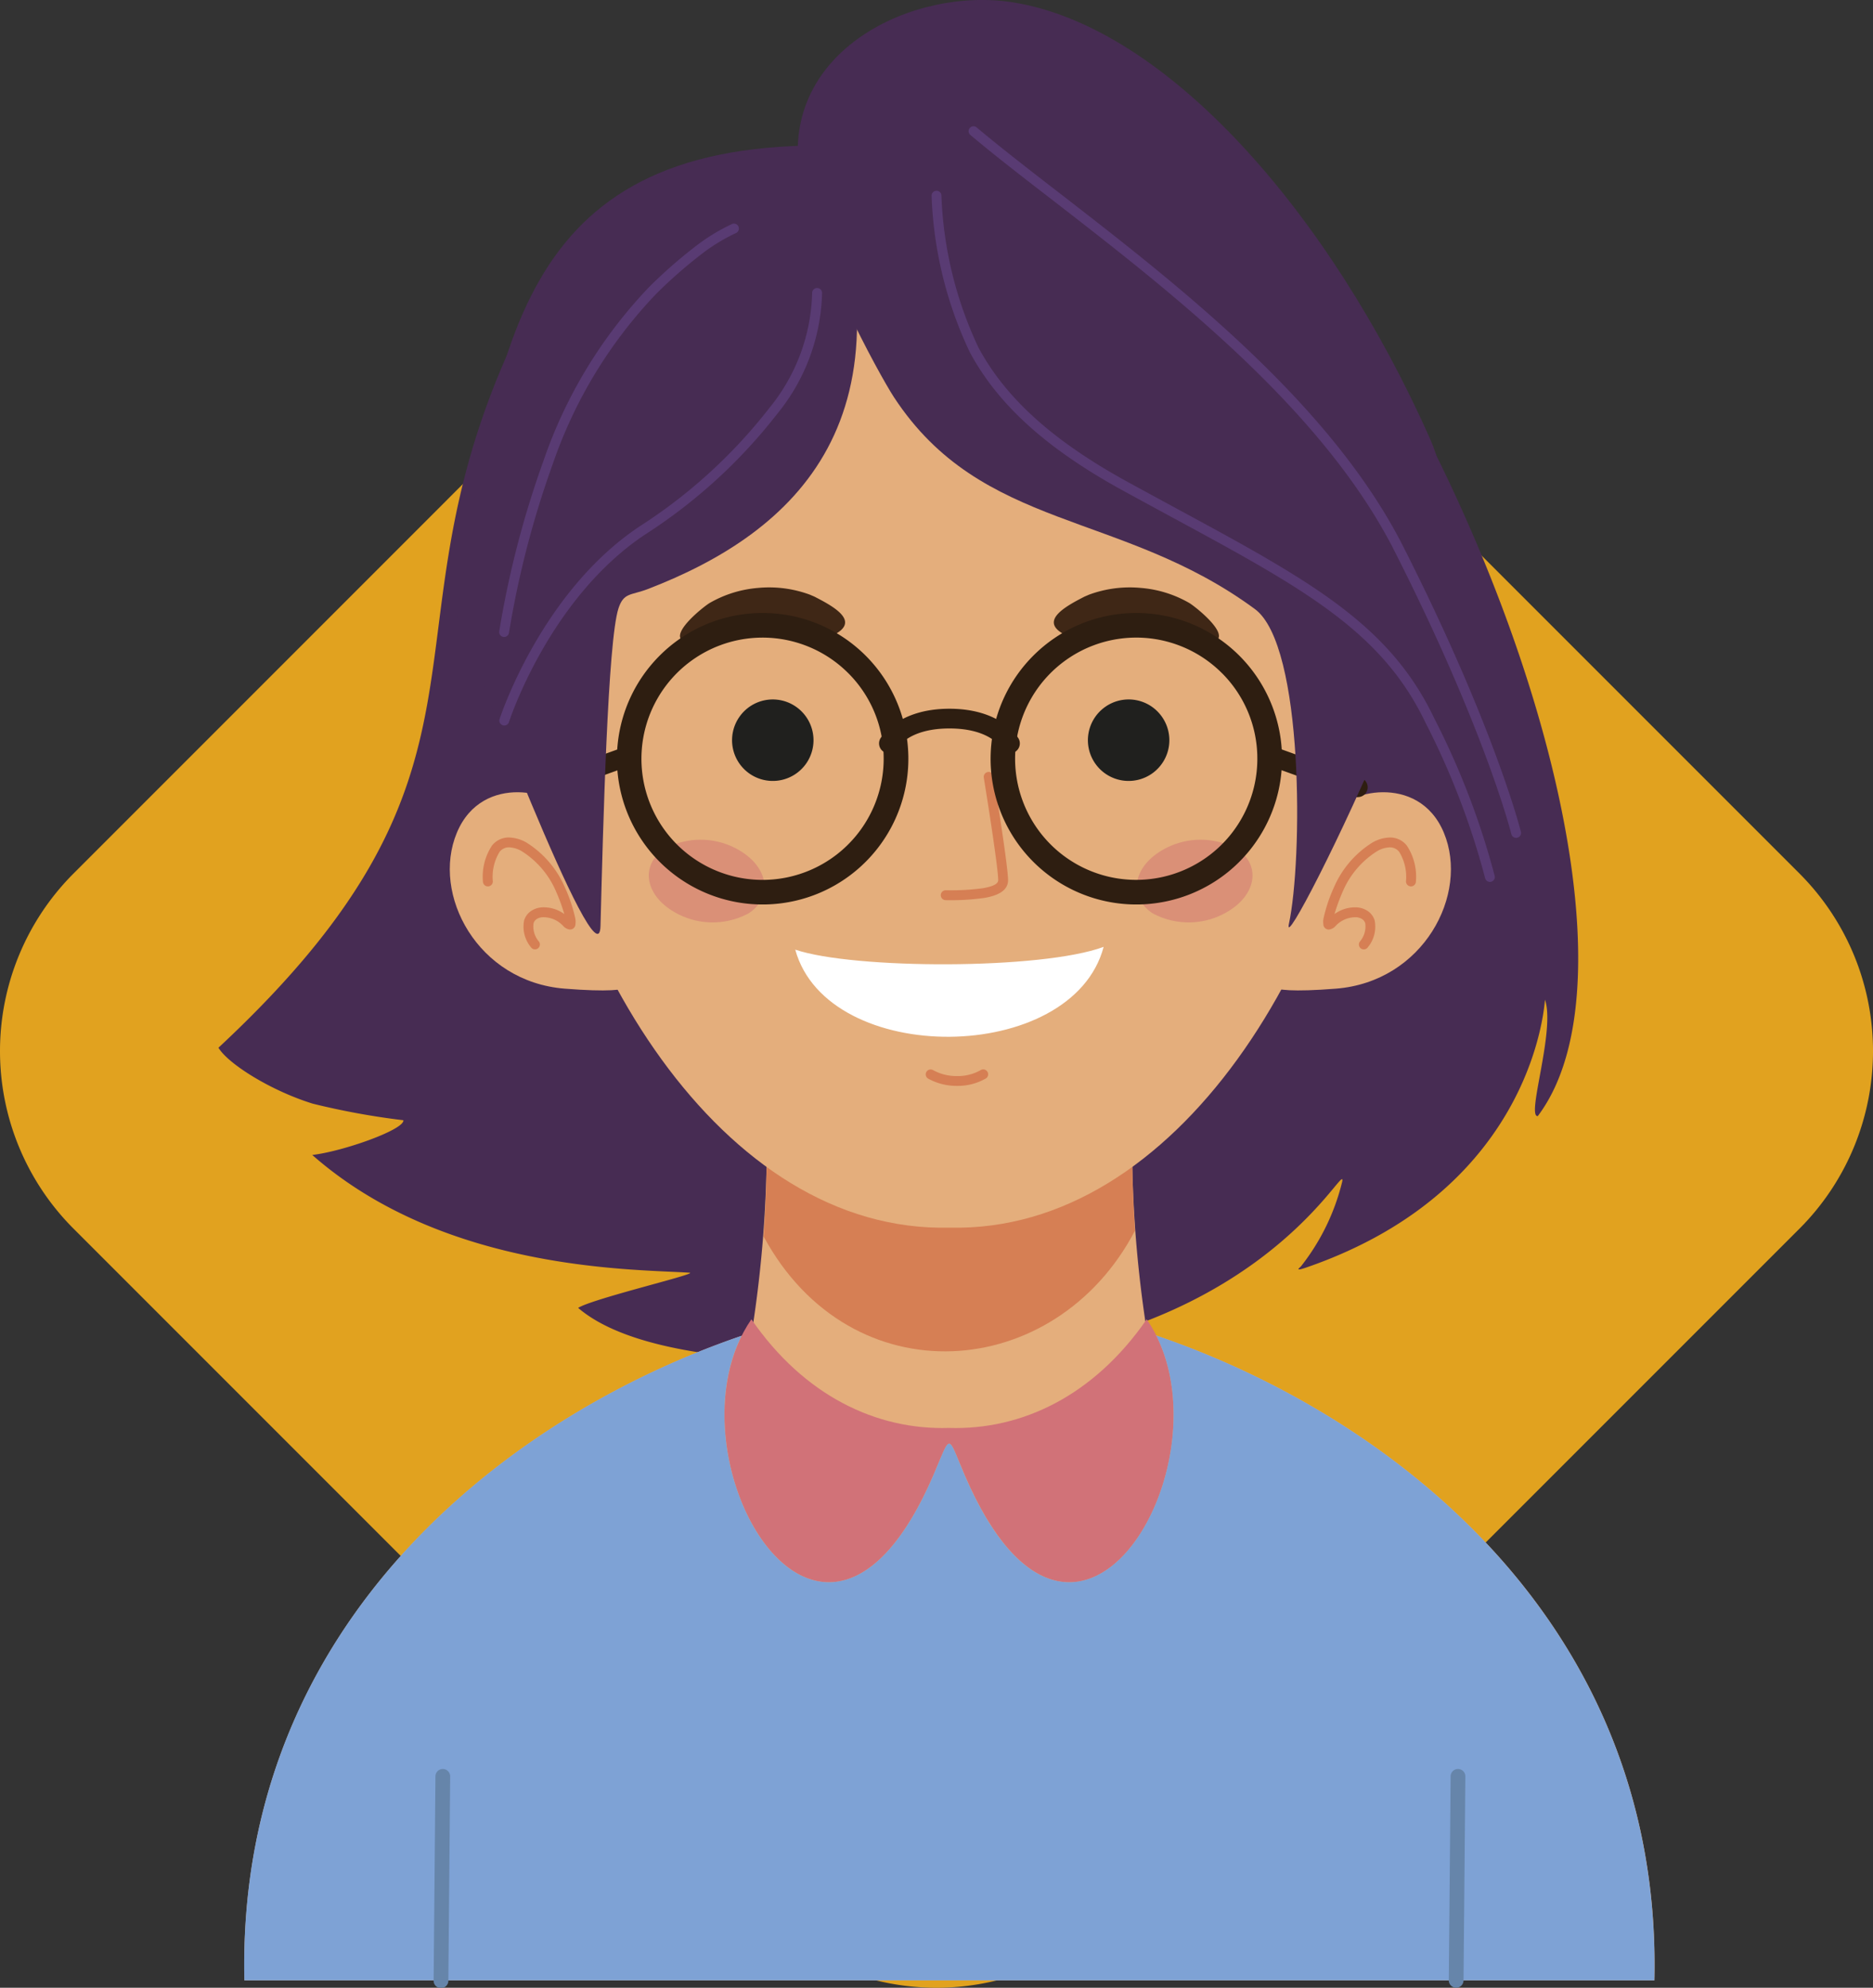 <svg xmlns="http://www.w3.org/2000/svg" width="94.334" height="100.095" viewBox="0 0 94.334 100.095">
  <rect x="0" y="0" width="94.334" height="100.095" fill="#333333" stroke="none"/>
  <g id="Grupo_177245" data-name="Grupo 177245" transform="translate(-70.753 -269.492)">
    <path id="Trazado_187795" data-name="Trazado 187795" d="M126.837,284.686l34.572,34.573a12.646,12.646,0,0,1,0,17.833l-34.572,34.572a12.648,12.648,0,0,1-17.834,0L74.431,337.092a12.647,12.647,0,0,1,0-17.833L109,284.686A12.648,12.648,0,0,1,126.837,284.686Z" transform="translate(0 -5.755)" fill="#e1a21f" fill-rule="evenodd"/>
    <g id="Grupo_177244" data-name="Grupo 177244" transform="translate(81.754 269.492)">
      <path id="Trazado_187796" data-name="Trazado 187796" d="M125.994,338.615c18.6.628,23.635-10.488,23.349-9.032a11.144,11.144,0,0,1-2.058,4.236c-.051.075-.415.31.262.077,11.645-4.023,11.99-13.542,12.011-13.478.53,1.545-.957,5.9-.364,5.858,10.422-13.823-21.794-77.152-37.186-48.07-8.012.8-11.076,1.6-14.6,9.454-6.7,14.915.527,21.03-14.662,35.172.5.825,2.646,2.165,4.75,2.817a37.639,37.639,0,0,0,4.564.834c.061.47-3.038,1.571-4.589,1.749,6.708,5.9,16.322,5.746,19,5.93.5.035-4.868,1.3-5.609,1.771C113.89,338.527,121.2,338.73,125.994,338.615Z" transform="translate(-92.745 -270.073)" fill="#472c53" fill-rule="evenodd"/>
      <path id="Trazado_187797" data-name="Trazado 187797" d="M130.865,424.628H95.358c-.411-18.156,13.558-28.7,25.553-32.629a61.663,61.663,0,0,0,.724-11.636h18.458A61.709,61.709,0,0,0,140.817,392c12,3.933,25.965,14.473,25.554,32.629Z" transform="translate(-94.047 -324.904)" fill="#e4ae7c" fill-rule="evenodd"/>
      <path id="Trazado_187798" data-name="Trazado 187798" d="M121.661,350.249c-.086-.95-3.969-2.071-5.264,1.035s1.036,7.507,5.436,7.853,3.106-.432,3.106-.432Z" transform="translate(-104.388 -309.352)" fill="#e4ae7c" fill-rule="evenodd"/>
      <path id="Trazado_187799" data-name="Trazado 187799" d="M202.158,350.249c.086-.95,3.969-2.071,5.263,1.035s-1.035,7.507-5.436,7.853-3.106-.432-3.106-.432Z" transform="translate(-145.702 -309.352)" fill="#e4ae7c" fill-rule="evenodd"/>
      <path id="Trazado_187800" data-name="Trazado 187800" d="M166.339,389.241c-4,7.643-14.286,8.44-18.7.294.116-1.666.154-3.234.161-4.445h18.4C166.2,386.229,166.238,387.684,166.339,389.241Z" transform="translate(-120.178 -327.267)" fill="#d67f54" fill-rule="evenodd"/>
      <path id="Trazado_187801" data-name="Trazado 187801" d="M144.647,338.631c-22.9.55-34.456-55.911,0-54.465C179.1,282.72,167.543,339.181,144.647,338.631Z" transform="translate(-107.829 -276.812)" fill="#e4ae7c" fill-rule="evenodd"/>
      <path id="Trazado_187802" data-name="Trazado 187802" d="M147.717,340.3a2.051,2.051,0,1,1-2.868.46A2.047,2.047,0,0,1,147.717,340.3Z" transform="translate(-118.592 -304.686)" fill="#20201e" fill-rule="evenodd"/>
      <path id="Trazado_187803" data-name="Trazado 187803" d="M181.134,340.3a2.051,2.051,0,1,0,2.868.46A2.046,2.046,0,0,0,181.134,340.3Z" transform="translate(-136.496 -304.686)" fill="#20201e" fill-rule="evenodd"/>
      <path id="Trazado_187804" data-name="Trazado 187804" d="M141,354.792c1.169.9,1.22,2.211.114,2.935a3.826,3.826,0,0,1-4.118-.314c-1.169-.9-1.219-2.211-.114-2.935A3.828,3.828,0,0,1,141,354.792Z" transform="translate(-114.409 -311.736)" fill="#da9077" fill-rule="evenodd"/>
      <path id="Trazado_187805" data-name="Trazado 187805" d="M186.13,354.792c-1.168.9-1.22,2.211-.114,2.935a3.826,3.826,0,0,0,4.118-.314c1.168-.9,1.22-2.211.114-2.935A3.829,3.829,0,0,0,186.13,354.792Z" transform="translate(-138.963 -311.736)" fill="#da9077" fill-rule="evenodd"/>
      <path id="Trazado_187806" data-name="Trazado 187806" d="M145.994,329.1c-.076-.034-.153-.065-.231-.1a5.924,5.924,0,0,0-2.62-.34,5.808,5.808,0,0,0-2.446.767c-.37.238-1.816,1.409-1.406,1.84a21.588,21.588,0,0,0,2.03-.827,5.747,5.747,0,0,1,1.889-.254,5.073,5.073,0,0,1,1.731.352c.016,0,.123.052.146.062,1.208.587,1.1.964,1.922.4C148.277,330.328,146.972,329.6,145.994,329.1Z" transform="translate(-115.972 -299.054)" fill="#3f2716" fill-rule="evenodd"/>
      <path id="Trazado_187807" data-name="Trazado 187807" d="M178.4,329.1c.076-.034.153-.065.231-.1a5.925,5.925,0,0,1,2.62-.34,5.809,5.809,0,0,1,2.447.767c.37.238,1.816,1.409,1.406,1.84a21.578,21.578,0,0,1-2.03-.827,5.745,5.745,0,0,0-1.889-.254,5.079,5.079,0,0,0-1.731.352c-.016,0-.123.052-.145.062-1.209.587-1.1.964-1.922.4C176.116,330.328,177.421,329.6,178.4,329.1Z" transform="translate(-134.785 -299.054)" fill="#3f2716" fill-rule="evenodd"/>
      <path id="Trazado_187808" data-name="Trazado 187808" d="M164.077,377.612a.247.247,0,0,1,.25-.426,2.438,2.438,0,0,0,1.211.3,2.336,2.336,0,0,0,1.189-.3.247.247,0,1,1,.256.423,2.82,2.82,0,0,1-1.445.371A2.931,2.931,0,0,1,164.077,377.612Z" transform="translate(-128.335 -323.3)" fill="#d67f54" fill-rule="evenodd"/>
      <path id="Trazado_187809" data-name="Trazado 187809" d="M165.729,353.666a.248.248,0,1,1,0-.5,12.111,12.111,0,0,0,1.857-.1c.452-.077.784-.2.784-.405,0-.714-.724-5.154-.725-5.166a.247.247,0,1,1,.489-.078c0,.013.733,4.5.733,5.244,0,.523-.509.776-1.2.893A12.334,12.334,0,0,1,165.729,353.666Z" transform="translate(-129.097 -308.337)" fill="#d67f54" fill-rule="evenodd"/>
      <path id="Trazado_187810" data-name="Trazado 187810" d="M208.654,356.015a.248.248,0,1,1-.5,0,2.415,2.415,0,0,0-.34-1.486.593.593,0,0,0-.462-.23,1.353,1.353,0,0,0-.676.208,4.466,4.466,0,0,0-1.7,2,9.4,9.4,0,0,0-.423,1.152,1.756,1.756,0,0,1,1.156-.335,1.106,1.106,0,0,1,.535.193.876.876,0,0,1,.333.468,1.626,1.626,0,0,1-.342,1.343.247.247,0,0,1-.411-.275,1.177,1.177,0,0,0,.279-.926.388.388,0,0,0-.148-.208.608.608,0,0,0-.294-.1,1.366,1.366,0,0,0-1.059.446.531.531,0,0,1-.252.158.271.271,0,0,1-.358-.24l0-.014a.857.857,0,0,1,.008-.29,7.764,7.764,0,0,1,.526-1.568,4.994,4.994,0,0,1,1.908-2.236,1.836,1.836,0,0,1,.93-.272,1.067,1.067,0,0,1,.836.413A2.842,2.842,0,0,1,208.654,356.015Z" transform="translate(-148.342 -311.63)" fill="#d67f54" fill-rule="evenodd"/>
      <path id="Trazado_187811" data-name="Trazado 187811" d="M119.878,356.015a.248.248,0,0,1-.5,0,2.845,2.845,0,0,1,.453-1.8,1.068,1.068,0,0,1,.836-.413,1.84,1.84,0,0,1,.93.272,5,5,0,0,1,1.908,2.236,7.8,7.8,0,0,1,.526,1.568.869.869,0,0,1,.007.29l0,.014a.271.271,0,0,1-.358.24.532.532,0,0,1-.253-.158,1.365,1.365,0,0,0-1.058-.446.608.608,0,0,0-.294.1.388.388,0,0,0-.148.208,1.179,1.179,0,0,0,.279.926.247.247,0,1,1-.411.275,1.626,1.626,0,0,1-.343-1.343.881.881,0,0,1,.334-.468,1.1,1.1,0,0,1,.535-.193,1.756,1.756,0,0,1,1.156.335,9.236,9.236,0,0,0-.423-1.152,4.458,4.458,0,0,0-1.7-2,1.353,1.353,0,0,0-.676-.208.592.592,0,0,0-.462.23A2.414,2.414,0,0,0,119.878,356.015Z" transform="translate(-106.057 -311.63)" fill="#d67f54" fill-rule="evenodd"/>
      <path id="Trazado_187812" data-name="Trazado 187812" d="M140.206,331.2a7.339,7.339,0,1,1-5.188,2.15,7.314,7.314,0,0,1,5.188-2.15Zm4.311,3.027a6.1,6.1,0,1,0,1.786,4.311A6.075,6.075,0,0,0,144.516,334.225Z" transform="translate(-112.798 -300.332)" fill="#2e1e11" fill-rule="evenodd"/>
      <path id="Trazado_187813" data-name="Trazado 187813" d="M177.833,331.2a7.339,7.339,0,1,1-5.189,2.15,7.315,7.315,0,0,1,5.189-2.15Zm4.311,3.027a6.1,6.1,0,1,0,1.785,4.311A6.078,6.078,0,0,0,182.144,334.225Z" transform="translate(-131.604 -300.332)" fill="#2e1e11" fill-rule="evenodd"/>
      <path id="Trazado_187814" data-name="Trazado 187814" d="M128.976,344.639a.494.494,0,0,1,.334.931l-4.37,1.575a.495.495,0,0,1-.334-.932Z" transform="translate(-108.505 -307.035)" fill="#2e1e11" fill-rule="evenodd"/>
      <path id="Trazado_187815" data-name="Trazado 187815" d="M198.075,345.57a.494.494,0,0,1,.333-.931l4.371,1.574a.495.495,0,0,1-.334.932Z" transform="translate(-145.224 -307.035)" fill="#2e1e11" fill-rule="evenodd"/>
      <path id="Trazado_187816" data-name="Trazado 187816" d="M160.264,342.784a.5.5,0,1,1-.845-.516s.841-1.428,3.431-1.428,3.429,1.425,3.431,1.428a.5.5,0,1,1-.845.516s-.558-.951-2.586-.951S160.265,342.781,160.264,342.784Z" transform="translate(-126.032 -305.151)" fill="#2e1e11" fill-rule="evenodd"/>
      <path id="Trazado_187817" data-name="Trazado 187817" d="M166.357,364.813c-3.118,1.157-12.591,1.134-15.532.14C152.45,370.874,164.776,370.78,166.357,364.813Z" transform="translate(-121.773 -317.133)" fill="#fff" fill-rule="evenodd"/>
      <path id="Trazado_187818" data-name="Trazado 187818" d="M135.08,284.139c-15.228,0-16.419,10.2-18.3,23.712.37.971,7.136,18.834,7.219,15.595.131-5.082.369-14.362.906-16,.265-.807.627-.644,1.475-.97C133.795,303.623,140.193,297.9,135.08,284.139Z" transform="translate(-104.756 -276.813)" fill="#472c53" fill-rule="evenodd"/>
      <path id="Trazado_187819" data-name="Trazado 187819" d="M182.932,291.6c-5.06-11.387-13.271-20.747-21-21.988-5.017-.806-11.727,2.422-10.76,8.678.592,3.831,4,10.051,4.756,11.208,4.43,6.753,11.411,5.685,18.175,10.663,2.488,1.83,2.4,12.683,1.714,15.855-.268,1.236,2.707-4.509,4.961-9.937C183.063,300.59,184.613,295.384,182.932,291.6Z" transform="translate(-121.902 -269.492)" fill="#472c53" fill-rule="evenodd"/>
      <path id="Trazado_187820" data-name="Trazado 187820" d="M155.01,407.777c-3.66.113-7.295-1.617-9.956-5.471-4.593,6.646,3.487,21.088,9.176,7.829.911-2.123.671-2.062,1.575.035,5.689,13.2,13.749-1.224,9.16-7.864C162.3,406.16,158.67,407.89,155.01,407.777Z" transform="translate(-118.211 -335.872)" fill="#d17278" fill-rule="evenodd"/>
      <path id="Trazado_187821" data-name="Trazado 187821" d="M130.066,410.95c-5.195,12.106-12.382,1.118-10.1-5.943a7.573,7.573,0,0,1,.43-1.055q-1.1.376-2.213.825c-11.285,4.56-23.209,14.838-22.829,31.633h71.013c.405-17.921-13.2-28.422-25.087-32.473,3.476,6.914-4.178,19.727-9.643,7.048C130.737,408.888,130.977,408.827,130.066,410.95Z" transform="translate(-94.047 -336.687)" fill="#7ea2d5" fill-rule="evenodd"/>
      <path id="Trazado_187822" data-name="Trazado 187822" d="M114.5,447.945a.371.371,0,1,1,.742.005l-.092,10.273a.371.371,0,1,1-.741-.005Z" transform="translate(-103.57 -358.498)" fill="#6685aa" fill-rule="evenodd"/>
      <path id="Trazado_187823" data-name="Trazado 187823" d="M216.722,447.945a.371.371,0,1,1,.742.005l-.092,10.273a.371.371,0,1,1-.742-.005Z" transform="translate(-154.662 -358.498)" fill="#6685aa" fill-rule="evenodd"/>
      <path id="Trazado_187824" data-name="Trazado 187824" d="M164.555,288.966a.247.247,0,1,1,.493-.046,19.583,19.583,0,0,0,1.867,7.673c1.263,2.345,3.466,4.544,7.491,6.752.867.476,1.683.917,2.462,1.34,6.7,3.628,10.744,5.82,13.011,10.594a39.1,39.1,0,0,1,3.04,7.937.248.248,0,0,1-.485.1,38.626,38.626,0,0,0-3-7.824c-2.2-4.627-6.19-6.79-12.8-10.369-.789-.428-1.615-.875-2.466-1.342-4.119-2.259-6.382-4.526-7.688-6.952A19.992,19.992,0,0,1,164.555,288.966Z" transform="translate(-128.635 -279.09)" fill="#593b73" fill-rule="evenodd"/>
      <path id="Trazado_187825" data-name="Trazado 187825" d="M168.372,282.645a.247.247,0,1,1,.318-.378c1.2,1.006,2.635,2.12,4.2,3.328,5.925,4.589,13.616,10.546,17.278,17.766,4.61,9.09,5.926,14.353,5.93,14.369a.248.248,0,0,1-.481.122c0-.016-1.307-5.23-5.891-14.268-3.612-7.12-11.253-13.038-17.139-17.6C171.026,284.781,169.591,283.67,168.372,282.645Z" transform="translate(-130.499 -275.848)" fill="#593b73" fill-rule="evenodd"/>
      <path id="Trazado_187826" data-name="Trazado 187826" d="M136.777,298.744a.248.248,0,0,1,.5-.013,9.994,9.994,0,0,1-2.263,6.1,26.675,26.675,0,0,1-6.649,6.07c-4.861,3.235-6.857,9.441-6.863,9.459a.248.248,0,0,1-.471-.153c.007-.019,2.055-6.387,7.061-9.719a26.154,26.154,0,0,0,6.523-5.95A9.521,9.521,0,0,0,136.777,298.744Z" transform="translate(-106.874 -283.985)" fill="#593b73" fill-rule="evenodd"/>
      <path id="Trazado_187827" data-name="Trazado 187827" d="M121.507,312.614a.248.248,0,0,1-.489-.084,48.286,48.286,0,0,1,2.229-8.585,23.875,23.875,0,0,1,5.329-8.758,24.354,24.354,0,0,1,2.256-1.983,9.675,9.675,0,0,1,1.907-1.178.248.248,0,1,1,.2.454,9.2,9.2,0,0,0-1.808,1.118,23.664,23.664,0,0,0-2.208,1.943,23.386,23.386,0,0,0-5.213,8.577A47.7,47.7,0,0,0,121.507,312.614Z" transform="translate(-106.874 -280.744)" fill="#593b73" fill-rule="evenodd"/>
    </g>
  </g>
</svg>
